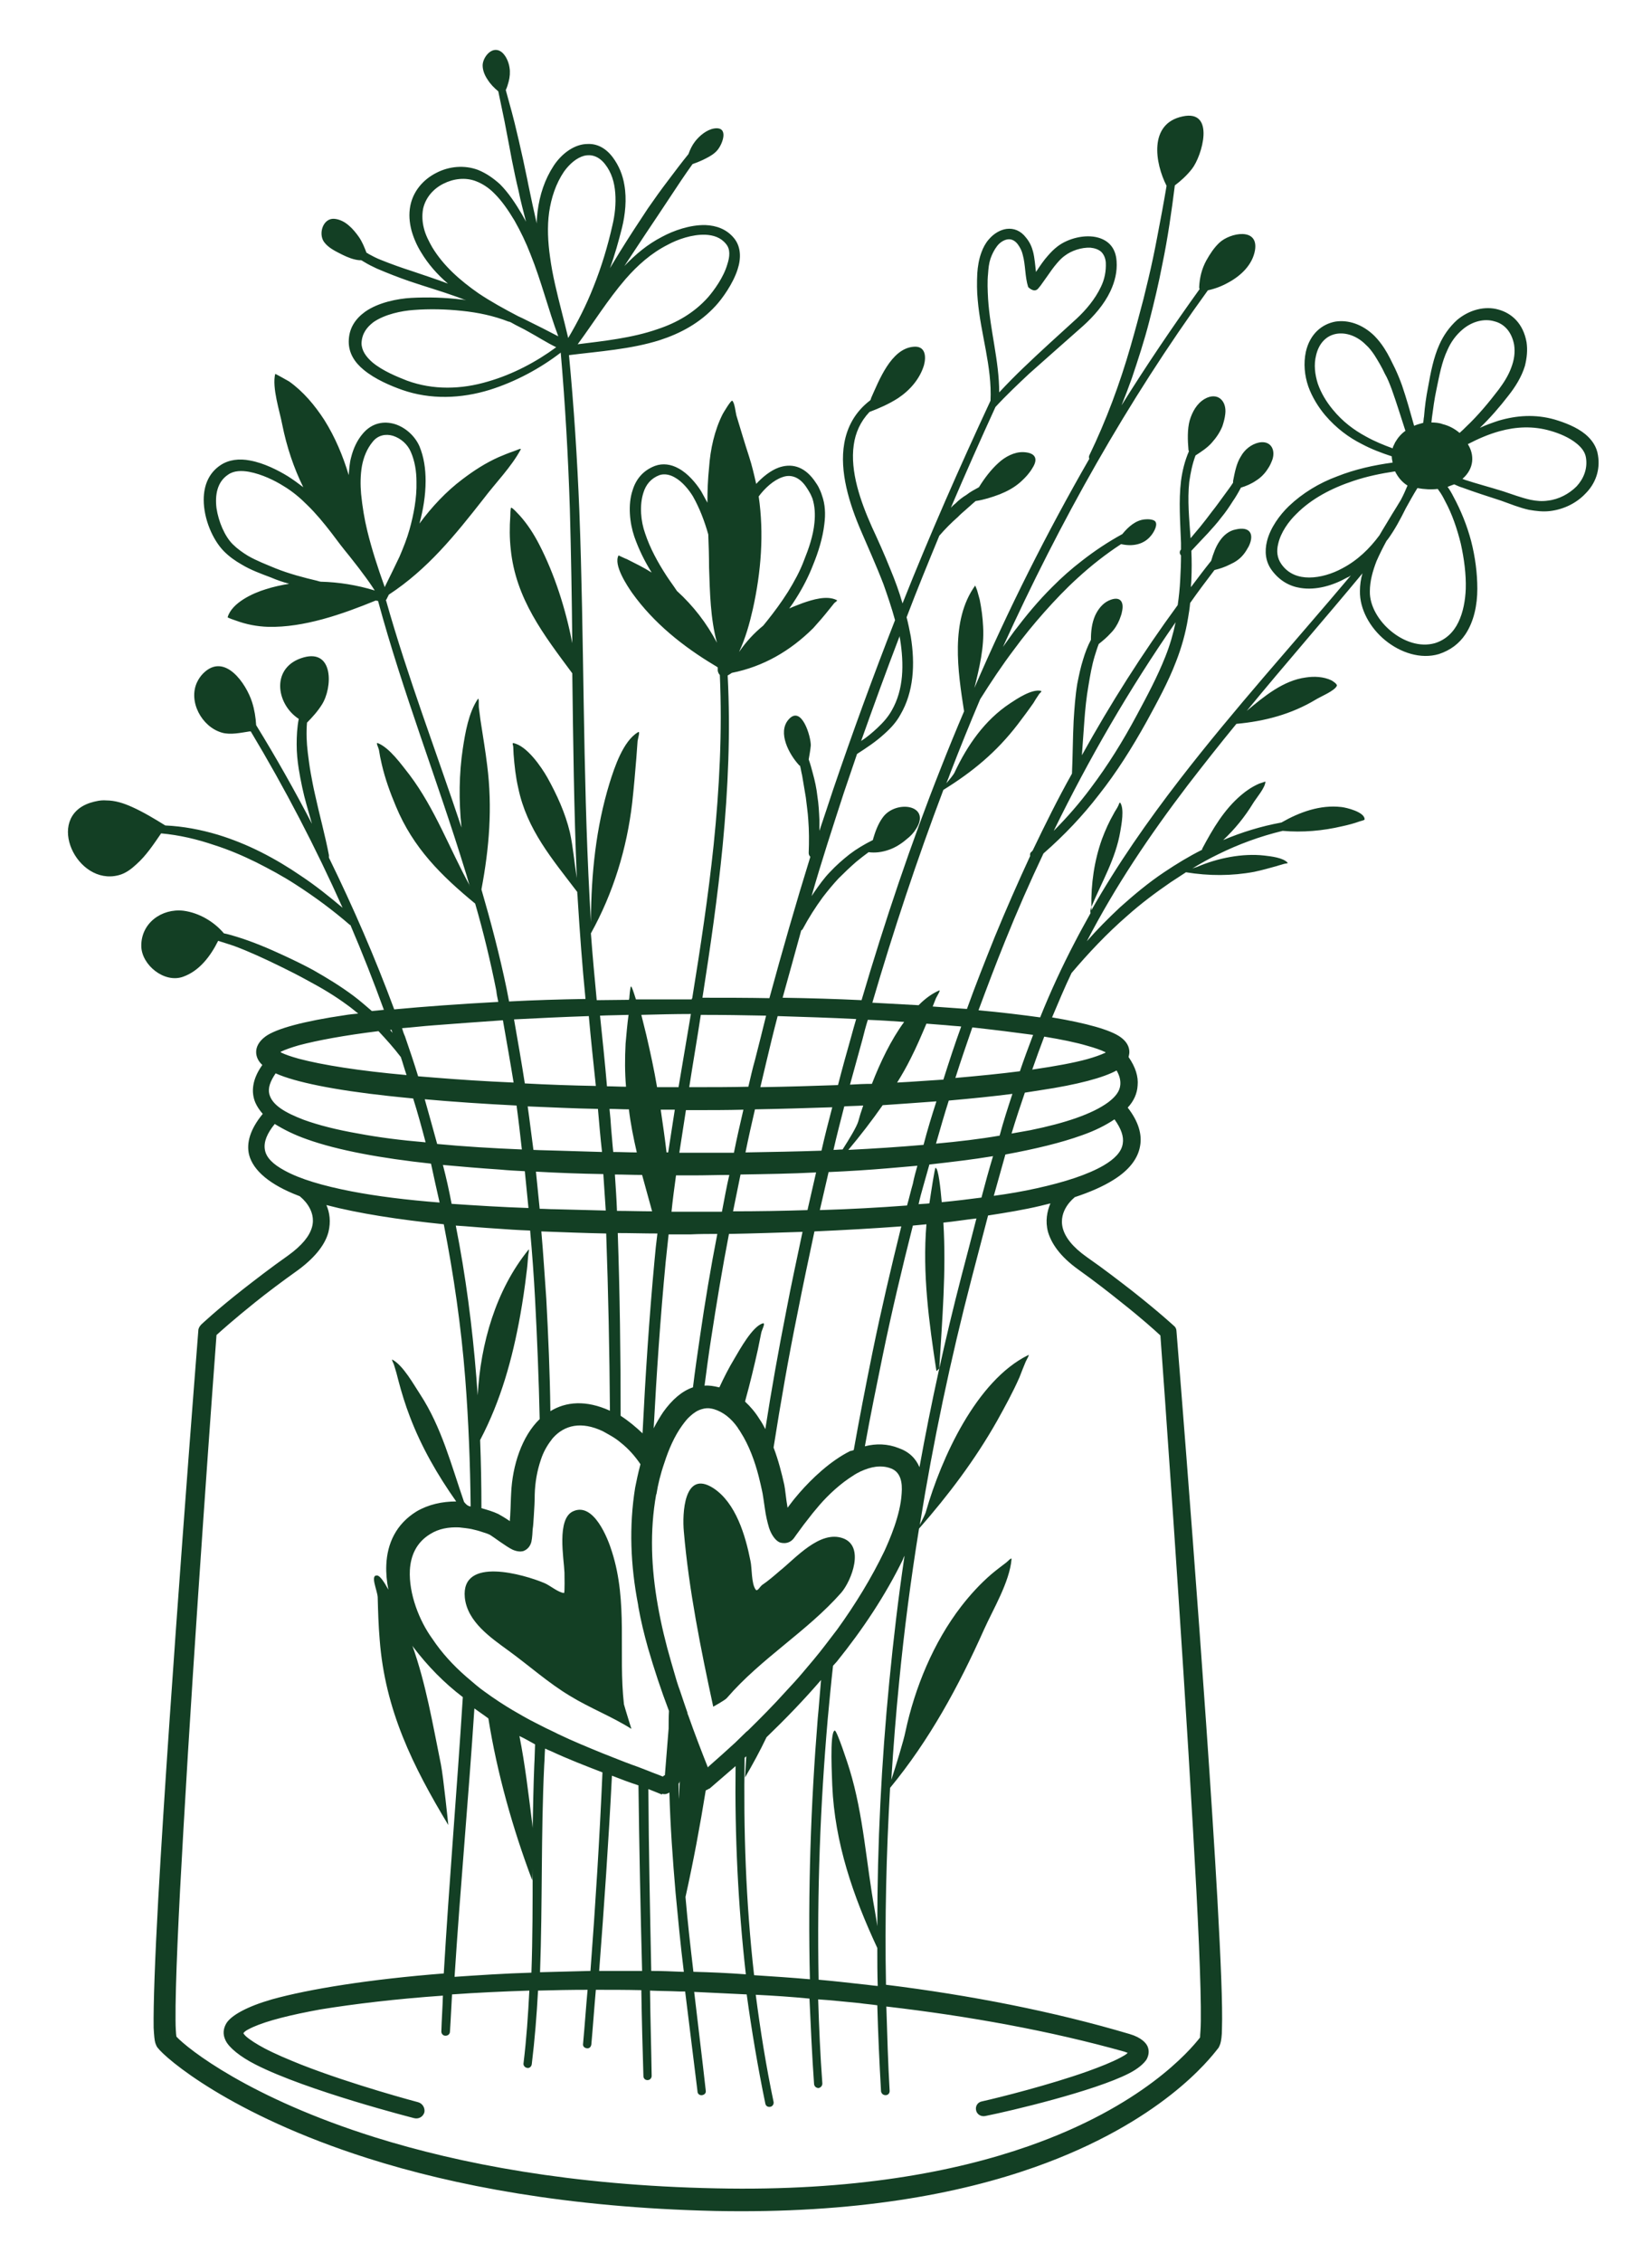 <svg width="19" height="26" viewBox="0 0 19 26" fill="none" xmlns="http://www.w3.org/2000/svg">
<path fill-rule="evenodd" clip-rule="evenodd" d="M12.552 10.425C12.547 10.161 12.585 9.892 12.675 9.642C12.713 9.541 12.756 9.445 12.809 9.353C12.823 9.324 12.842 9.3 12.856 9.272C12.866 9.257 12.875 9.214 12.885 9.228C12.932 9.3 12.899 9.473 12.885 9.555C12.832 9.872 12.671 10.137 12.552 10.425ZM12.552 10.425C12.552 10.439 12.552 10.454 12.552 10.463C12.851 9.935 13.198 9.44 13.569 8.959C14.192 8.152 14.881 7.393 15.537 6.614C15.523 6.624 15.508 6.634 15.494 6.638C15.332 6.73 15.137 6.787 14.957 6.758C14.833 6.739 14.719 6.677 14.629 6.557C14.553 6.456 14.543 6.336 14.572 6.22C14.61 6.066 14.719 5.918 14.824 5.817C14.981 5.668 15.171 5.552 15.38 5.475C15.584 5.394 15.803 5.346 16.017 5.317C16.012 5.293 16.007 5.269 16.007 5.245C15.888 5.206 15.774 5.163 15.665 5.105C15.513 5.029 15.37 4.923 15.242 4.774C15.161 4.678 15.09 4.562 15.047 4.442C15.004 4.317 14.99 4.178 15.019 4.043C15.066 3.837 15.204 3.726 15.356 3.697C15.504 3.673 15.67 3.726 15.808 3.861C15.85 3.904 15.888 3.952 15.922 4.005C15.969 4.077 16.007 4.159 16.045 4.236C16.074 4.298 16.102 4.365 16.126 4.433C16.178 4.586 16.221 4.74 16.264 4.894C16.297 4.88 16.331 4.87 16.369 4.86C16.373 4.836 16.373 4.812 16.378 4.788C16.387 4.673 16.402 4.562 16.425 4.447C16.454 4.284 16.487 4.111 16.554 3.962C16.601 3.856 16.668 3.76 16.758 3.678C16.901 3.558 17.081 3.515 17.233 3.558C17.39 3.601 17.519 3.721 17.557 3.933C17.571 4.024 17.561 4.116 17.538 4.207C17.5 4.332 17.428 4.447 17.348 4.548C17.248 4.678 17.139 4.803 17.02 4.918C17.091 4.884 17.162 4.86 17.233 4.836C17.443 4.774 17.657 4.759 17.88 4.822C17.994 4.856 18.132 4.908 18.232 4.99C18.308 5.053 18.365 5.134 18.379 5.235C18.407 5.408 18.346 5.562 18.236 5.672C18.132 5.783 17.985 5.855 17.828 5.874C17.747 5.884 17.666 5.874 17.585 5.86C17.476 5.836 17.371 5.793 17.262 5.754C17.115 5.706 16.963 5.658 16.82 5.605C16.787 5.596 16.758 5.581 16.725 5.567C16.701 5.576 16.673 5.586 16.649 5.596C16.673 5.629 16.696 5.668 16.715 5.706C16.801 5.865 16.872 6.038 16.92 6.22C16.967 6.403 16.991 6.59 16.991 6.768C16.991 6.951 16.953 7.143 16.853 7.292C16.782 7.398 16.682 7.474 16.549 7.518C16.34 7.58 16.107 7.503 15.931 7.359C15.755 7.215 15.636 6.999 15.641 6.792C15.641 6.725 15.651 6.653 15.67 6.59C15.232 7.119 14.776 7.638 14.339 8.171C14.539 8.003 14.762 7.82 15.019 7.787C15.114 7.772 15.223 7.777 15.313 7.82C15.323 7.825 15.385 7.864 15.375 7.883C15.351 7.941 15.185 8.008 15.133 8.041C14.852 8.21 14.543 8.291 14.22 8.32C14.03 8.551 13.845 8.786 13.659 9.027C13.227 9.594 12.828 10.185 12.5 10.819C12.618 10.684 12.747 10.555 12.88 10.43C13.041 10.286 13.208 10.146 13.388 10.026C13.531 9.93 13.674 9.843 13.826 9.767C13.826 9.762 13.826 9.762 13.826 9.757C13.949 9.526 14.078 9.305 14.277 9.137C14.339 9.084 14.405 9.041 14.482 9.007C14.486 9.007 14.553 8.983 14.553 8.983C14.558 9.046 14.444 9.18 14.415 9.228C14.315 9.392 14.201 9.531 14.068 9.656C14.282 9.565 14.505 9.497 14.738 9.454C14.947 9.334 15.185 9.248 15.427 9.276C15.48 9.281 15.703 9.334 15.694 9.421C15.694 9.425 15.646 9.44 15.641 9.44C15.575 9.464 15.503 9.483 15.437 9.497C15.213 9.55 14.981 9.57 14.752 9.55C14.491 9.613 14.244 9.704 14.011 9.819C13.911 9.867 13.807 9.925 13.712 9.983C13.735 9.973 13.759 9.968 13.769 9.964C14.002 9.863 14.291 9.805 14.543 9.834C14.619 9.843 14.757 9.858 14.809 9.916C14.819 9.925 14.781 9.925 14.767 9.93C14.738 9.94 14.714 9.944 14.686 9.954C14.6 9.978 14.515 10.002 14.425 10.021C14.168 10.069 13.902 10.069 13.64 10.026C13.579 10.065 13.521 10.103 13.464 10.141C13.289 10.261 13.122 10.386 12.965 10.526C12.732 10.728 12.519 10.954 12.324 11.184C12.243 11.352 12.172 11.525 12.1 11.694C12.5 11.761 12.771 11.838 12.885 11.919C12.961 11.972 12.989 12.035 12.989 12.092C12.989 12.112 12.984 12.131 12.98 12.15C13.06 12.265 13.094 12.376 13.084 12.477C13.079 12.568 13.041 12.655 12.97 12.731C13.094 12.89 13.136 13.039 13.113 13.169C13.089 13.318 12.984 13.452 12.804 13.563C12.69 13.635 12.538 13.702 12.362 13.76C12.362 13.76 12.357 13.76 12.357 13.765C12.357 13.765 12.167 13.909 12.224 14.12C12.252 14.221 12.333 14.332 12.504 14.452C12.704 14.591 12.87 14.721 13.013 14.831C13.331 15.081 13.502 15.24 13.502 15.24C13.521 15.254 13.531 15.278 13.531 15.302C13.531 15.302 13.868 19.449 14.002 21.837C14.04 22.52 14.063 23.063 14.054 23.318C14.054 23.404 14.044 23.462 14.035 23.491C14.025 23.519 14.016 23.539 14.006 23.548C13.916 23.663 13.355 24.394 11.905 24.908C11.036 25.216 9.838 25.446 8.222 25.413C6.53 25.374 5.213 25.12 4.229 24.807C2.642 24.303 1.901 23.654 1.815 23.539C1.805 23.529 1.796 23.51 1.786 23.481C1.777 23.452 1.772 23.395 1.767 23.308C1.763 23.049 1.782 22.51 1.82 21.828C1.953 19.445 2.281 15.293 2.281 15.293C2.281 15.269 2.295 15.245 2.314 15.225C2.314 15.225 2.485 15.062 2.804 14.812C2.946 14.702 3.113 14.572 3.312 14.432C3.478 14.312 3.559 14.207 3.588 14.106C3.645 13.904 3.459 13.76 3.459 13.76C3.455 13.755 3.45 13.755 3.45 13.75C3.445 13.75 3.44 13.745 3.436 13.745C3.108 13.62 2.913 13.457 2.865 13.274C2.832 13.14 2.875 12.981 3.022 12.803C2.984 12.76 2.956 12.717 2.937 12.674C2.884 12.549 2.903 12.4 3.017 12.241C2.965 12.193 2.946 12.14 2.946 12.092C2.946 12.035 2.975 11.972 3.051 11.915C3.174 11.823 3.498 11.737 3.963 11.669C4.016 11.66 4.068 11.655 4.12 11.65C4.077 11.617 4.039 11.583 3.997 11.554C3.854 11.448 3.702 11.357 3.54 11.271C3.436 11.213 3.331 11.16 3.222 11.107C3.046 11.021 2.87 10.939 2.69 10.872C2.632 10.853 2.571 10.833 2.509 10.814C2.423 10.987 2.295 11.16 2.105 11.227C1.891 11.304 1.63 11.093 1.625 10.877C1.62 10.612 1.858 10.439 2.11 10.468C2.29 10.492 2.461 10.593 2.575 10.728C2.623 10.737 2.67 10.752 2.718 10.766C2.908 10.824 3.089 10.901 3.274 10.987C3.388 11.04 3.497 11.093 3.602 11.15C3.764 11.242 3.921 11.338 4.068 11.448C4.139 11.501 4.21 11.564 4.277 11.621C4.325 11.617 4.367 11.612 4.415 11.607C4.296 11.28 4.168 10.954 4.03 10.632C4.03 10.632 4.03 10.632 4.025 10.632C3.83 10.463 3.616 10.305 3.398 10.165C3.25 10.069 3.098 9.988 2.946 9.911C2.789 9.834 2.633 9.767 2.466 9.714C2.267 9.646 2.062 9.598 1.853 9.579C1.767 9.704 1.682 9.834 1.568 9.935C1.511 9.988 1.444 10.04 1.363 10.06C0.883 10.185 0.513 9.401 1.036 9.228C1.097 9.209 1.159 9.195 1.221 9.2C1.325 9.2 1.425 9.233 1.52 9.276C1.649 9.334 1.777 9.411 1.901 9.488C2.105 9.497 2.309 9.536 2.504 9.594C2.675 9.646 2.842 9.714 3.003 9.795C3.165 9.877 3.317 9.968 3.464 10.069C3.631 10.18 3.787 10.305 3.94 10.434C3.631 9.743 3.279 9.065 2.884 8.407C2.88 8.407 2.87 8.407 2.87 8.407C2.775 8.421 2.651 8.45 2.552 8.421C2.319 8.354 2.162 8.061 2.267 7.84C2.286 7.801 2.309 7.768 2.338 7.739C2.585 7.494 2.832 7.859 2.899 8.07C2.927 8.157 2.941 8.248 2.946 8.335C3.174 8.705 3.388 9.084 3.588 9.469C3.569 9.397 3.545 9.324 3.526 9.252C3.488 9.118 3.459 8.979 3.436 8.839C3.421 8.743 3.412 8.652 3.412 8.556C3.412 8.46 3.417 8.359 3.436 8.263C3.17 8.09 3.113 7.662 3.493 7.556C3.84 7.46 3.825 7.907 3.702 8.099C3.654 8.176 3.593 8.243 3.531 8.306C3.521 8.421 3.526 8.536 3.54 8.652C3.55 8.729 3.559 8.806 3.574 8.887C3.588 8.964 3.602 9.041 3.621 9.123C3.673 9.363 3.74 9.603 3.783 9.829C3.783 9.839 3.783 9.848 3.783 9.858C4.063 10.43 4.315 11.011 4.534 11.602C4.885 11.569 5.289 11.54 5.731 11.516C5.722 11.473 5.712 11.429 5.708 11.386C5.641 11.05 5.56 10.713 5.465 10.386C5.075 10.065 4.752 9.747 4.553 9.267C4.486 9.108 4.429 8.95 4.391 8.786C4.377 8.729 4.367 8.676 4.358 8.618C4.353 8.594 4.32 8.532 4.344 8.541C4.481 8.594 4.619 8.791 4.71 8.906C5.004 9.296 5.171 9.757 5.403 10.18V10.185C5.384 10.127 5.37 10.069 5.351 10.012C5.033 8.974 4.633 7.96 4.348 6.907L4.32 6.903C3.935 7.061 3.493 7.215 3.084 7.205C2.956 7.201 2.832 7.177 2.713 7.133C2.709 7.133 2.618 7.1 2.618 7.095C2.666 6.927 2.913 6.816 3.056 6.773C3.146 6.744 3.236 6.725 3.326 6.71C3.255 6.691 3.184 6.667 3.117 6.638C3.003 6.595 2.884 6.552 2.78 6.489C2.704 6.446 2.637 6.398 2.575 6.336C2.447 6.206 2.343 5.966 2.343 5.745C2.343 5.581 2.4 5.437 2.537 5.346C2.632 5.283 2.751 5.269 2.875 5.293C3.037 5.322 3.203 5.408 3.312 5.475C3.374 5.514 3.431 5.557 3.488 5.6C3.379 5.379 3.298 5.139 3.246 4.88C3.217 4.726 3.127 4.457 3.165 4.298C3.165 4.293 3.317 4.38 3.326 4.385C3.488 4.5 3.621 4.659 3.73 4.827C3.854 5.024 3.944 5.24 4.011 5.461C4.016 5.394 4.02 5.322 4.039 5.254C4.063 5.158 4.106 5.062 4.172 4.985C4.277 4.86 4.415 4.836 4.543 4.875C4.662 4.913 4.771 5.009 4.824 5.129C4.876 5.254 4.895 5.389 4.895 5.528C4.895 5.696 4.866 5.865 4.824 6.018C4.966 5.826 5.133 5.648 5.318 5.509C5.451 5.408 5.584 5.322 5.736 5.254C5.793 5.23 5.85 5.206 5.907 5.187C5.936 5.178 6.002 5.144 5.988 5.168C5.879 5.37 5.698 5.552 5.56 5.735C5.232 6.153 4.919 6.542 4.472 6.835C4.462 6.855 4.453 6.874 4.443 6.893H4.439C4.439 6.893 4.439 6.893 4.439 6.898C4.69 7.787 5.018 8.642 5.308 9.512C5.275 9.204 5.28 8.887 5.323 8.604C5.351 8.421 5.389 8.195 5.494 8.037C5.513 8.008 5.503 8.104 5.508 8.138C5.517 8.195 5.522 8.258 5.532 8.315C5.556 8.474 5.584 8.637 5.603 8.796C5.665 9.281 5.627 9.747 5.537 10.223C5.646 10.598 5.746 10.977 5.826 11.362C5.836 11.41 5.845 11.458 5.855 11.511C6.135 11.496 6.43 11.487 6.734 11.482C6.696 11.098 6.668 10.713 6.644 10.329C6.644 10.305 6.639 10.276 6.639 10.252C6.354 9.877 6.059 9.536 5.96 9.055C5.931 8.93 5.917 8.801 5.907 8.671C5.907 8.642 5.903 8.613 5.903 8.584C5.903 8.57 5.888 8.541 5.903 8.541C6.059 8.57 6.226 8.815 6.297 8.94C6.406 9.137 6.501 9.344 6.554 9.565C6.592 9.738 6.606 9.92 6.634 10.093C6.601 9.305 6.592 8.522 6.582 7.739C6.254 7.297 5.931 6.883 5.874 6.312C5.86 6.187 5.86 6.057 5.869 5.932C5.869 5.927 5.869 5.841 5.879 5.836C5.893 5.831 5.969 5.918 5.979 5.927C6.069 6.028 6.14 6.139 6.202 6.259C6.378 6.6 6.506 6.999 6.582 7.393C6.577 6.879 6.568 6.364 6.554 5.85C6.535 5.254 6.501 4.654 6.449 4.053C6.211 4.236 5.926 4.389 5.632 4.481C5.304 4.582 4.952 4.596 4.624 4.481C4.5 4.437 4.315 4.361 4.182 4.25C4.077 4.164 4.011 4.058 4.011 3.928C4.011 3.774 4.087 3.664 4.201 3.582C4.353 3.476 4.572 3.433 4.729 3.424C4.919 3.414 5.114 3.419 5.308 3.443C5.327 3.443 5.346 3.448 5.361 3.452C5.327 3.438 5.294 3.428 5.261 3.414C5.075 3.347 4.89 3.294 4.705 3.231C4.581 3.188 4.458 3.14 4.334 3.087C4.282 3.063 4.234 3.039 4.187 3.01C4.177 3.006 4.168 2.996 4.153 2.991C4.144 2.991 4.139 2.991 4.134 2.991C4.068 2.986 3.997 2.957 3.94 2.929C3.864 2.89 3.778 2.852 3.726 2.78C3.659 2.684 3.716 2.506 3.844 2.515C3.968 2.525 4.063 2.631 4.13 2.727C4.168 2.784 4.191 2.842 4.215 2.905C4.225 2.909 4.234 2.914 4.239 2.919C4.282 2.943 4.329 2.967 4.377 2.986C4.496 3.034 4.619 3.078 4.738 3.116C4.876 3.164 5.014 3.207 5.152 3.26C5.028 3.154 4.923 3.034 4.843 2.9C4.795 2.823 4.757 2.736 4.733 2.65C4.709 2.559 4.7 2.462 4.719 2.366C4.752 2.198 4.866 2.064 5.018 1.987C5.166 1.91 5.342 1.895 5.498 1.953C5.594 1.992 5.674 2.049 5.75 2.117C5.85 2.217 5.931 2.342 6.002 2.462C6.017 2.491 6.036 2.52 6.05 2.549C6.021 2.434 5.988 2.314 5.964 2.193C5.936 2.078 5.912 1.963 5.888 1.843C5.879 1.795 5.869 1.742 5.86 1.694C5.841 1.593 5.822 1.492 5.803 1.396C5.779 1.28 5.755 1.165 5.731 1.05C5.684 1.011 5.641 0.968 5.608 0.915C5.575 0.867 5.551 0.809 5.551 0.752C5.551 0.665 5.646 0.536 5.746 0.584C5.812 0.617 5.85 0.709 5.86 0.776C5.869 0.829 5.864 0.886 5.85 0.939C5.841 0.973 5.831 1.006 5.817 1.035C5.864 1.204 5.912 1.376 5.95 1.545C5.974 1.641 5.993 1.737 6.017 1.838C6.036 1.934 6.059 2.03 6.078 2.131C6.107 2.275 6.14 2.424 6.173 2.568C6.173 2.52 6.178 2.477 6.183 2.429C6.207 2.241 6.264 2.064 6.368 1.905C6.463 1.761 6.611 1.655 6.758 1.655C6.858 1.65 6.962 1.694 7.048 1.809C7.119 1.905 7.162 2.011 7.181 2.126C7.21 2.29 7.191 2.467 7.153 2.621C7.115 2.77 7.072 2.929 7.015 3.082C7.053 3.02 7.091 2.957 7.129 2.895C7.233 2.727 7.343 2.559 7.452 2.395C7.528 2.285 7.604 2.179 7.685 2.073C7.761 1.972 7.837 1.871 7.918 1.771C7.937 1.718 7.96 1.67 7.994 1.626C8.046 1.559 8.127 1.492 8.212 1.477C8.388 1.449 8.312 1.655 8.25 1.727C8.217 1.766 8.17 1.795 8.122 1.819C8.07 1.847 8.018 1.867 7.965 1.886C7.875 2.011 7.789 2.141 7.704 2.27C7.614 2.405 7.523 2.544 7.428 2.684C7.347 2.808 7.262 2.933 7.181 3.058C7.309 2.924 7.447 2.808 7.614 2.722C7.747 2.65 7.937 2.583 8.113 2.587C8.241 2.592 8.36 2.635 8.445 2.741C8.521 2.837 8.526 2.967 8.483 3.097C8.431 3.26 8.307 3.433 8.231 3.515C8.051 3.712 7.827 3.832 7.59 3.909C7.257 4.015 6.886 4.039 6.544 4.082C6.601 4.678 6.639 5.274 6.663 5.869C6.72 7.359 6.701 8.844 6.782 10.343C6.787 10.43 6.791 10.516 6.796 10.598C6.796 10.588 6.796 10.584 6.796 10.574C6.801 10.04 6.853 9.517 7.01 9.003C7.067 8.82 7.167 8.517 7.338 8.416C7.366 8.397 7.338 8.484 7.333 8.517C7.328 8.58 7.324 8.642 7.319 8.709C7.305 8.882 7.29 9.055 7.271 9.228C7.21 9.752 7.053 10.266 6.796 10.728C6.815 10.987 6.839 11.242 6.863 11.496C6.986 11.496 7.11 11.492 7.233 11.492L7.238 11.473C7.238 11.463 7.248 11.343 7.257 11.338C7.267 11.338 7.286 11.4 7.314 11.487C7.523 11.487 7.737 11.487 7.956 11.487V11.477H7.961C8.056 10.891 8.146 10.3 8.208 9.709C8.274 9.065 8.308 8.411 8.279 7.758C8.269 7.748 8.26 7.734 8.255 7.71C8.255 7.7 8.255 7.686 8.255 7.671C8.241 7.662 8.227 7.652 8.217 7.647C7.856 7.431 7.519 7.162 7.271 6.816C7.214 6.734 7.053 6.494 7.114 6.384C7.114 6.384 7.205 6.427 7.21 6.427C7.305 6.475 7.404 6.523 7.495 6.581C7.414 6.451 7.347 6.316 7.295 6.167C7.243 6.014 7.219 5.802 7.276 5.634C7.314 5.509 7.395 5.408 7.533 5.355C7.623 5.322 7.718 5.336 7.804 5.384C7.913 5.442 8.008 5.557 8.065 5.648C8.089 5.692 8.113 5.735 8.136 5.778C8.136 5.644 8.141 5.509 8.155 5.375C8.17 5.163 8.217 4.947 8.312 4.759C8.317 4.75 8.407 4.596 8.422 4.606C8.45 4.63 8.46 4.74 8.469 4.774C8.517 4.932 8.564 5.091 8.616 5.25C8.65 5.355 8.673 5.456 8.697 5.562C8.773 5.48 8.864 5.408 8.954 5.375C9.092 5.326 9.239 5.35 9.363 5.519C9.382 5.548 9.401 5.572 9.415 5.6C9.429 5.629 9.443 5.658 9.453 5.692C9.491 5.797 9.496 5.908 9.481 6.023C9.462 6.187 9.41 6.35 9.353 6.489C9.301 6.624 9.234 6.754 9.158 6.874C9.135 6.912 9.106 6.955 9.077 6.994C9.13 6.97 9.182 6.951 9.234 6.931C9.344 6.893 9.51 6.84 9.624 6.898C9.638 6.903 9.605 6.922 9.596 6.931C9.577 6.955 9.553 6.984 9.534 7.008C9.477 7.08 9.415 7.152 9.353 7.22C9.087 7.484 8.778 7.662 8.417 7.734C8.403 7.744 8.388 7.753 8.379 7.758C8.379 7.758 8.374 7.763 8.369 7.763C8.403 8.416 8.374 9.065 8.312 9.714C8.255 10.3 8.17 10.886 8.079 11.468C8.341 11.468 8.597 11.468 8.849 11.473C8.997 10.93 9.153 10.386 9.32 9.848C9.31 9.839 9.301 9.824 9.301 9.805C9.306 9.675 9.306 9.546 9.296 9.421C9.291 9.334 9.277 9.252 9.268 9.166C9.253 9.079 9.239 8.998 9.225 8.911C9.215 8.873 9.211 8.834 9.201 8.801C9.192 8.796 9.187 8.796 9.187 8.791C9.077 8.671 8.94 8.421 9.068 8.272C9.22 8.094 9.329 8.474 9.325 8.57C9.32 8.623 9.31 8.676 9.301 8.729C9.32 8.781 9.334 8.834 9.348 8.887C9.372 8.974 9.391 9.06 9.401 9.152C9.415 9.238 9.42 9.329 9.424 9.421C9.424 9.464 9.424 9.507 9.424 9.55C9.477 9.392 9.529 9.238 9.581 9.079C9.805 8.421 10.042 7.772 10.294 7.128C10.256 6.989 10.209 6.85 10.161 6.715C10.076 6.494 9.98 6.283 9.904 6.105C9.767 5.788 9.653 5.418 9.71 5.096C9.743 4.908 9.833 4.735 10.009 4.601C10.014 4.591 10.018 4.586 10.018 4.577C10.109 4.375 10.247 4.01 10.503 3.986C10.641 3.971 10.655 4.091 10.627 4.197C10.579 4.356 10.465 4.486 10.328 4.577C10.223 4.644 10.114 4.692 10 4.735C9.895 4.846 9.838 4.976 9.819 5.115C9.776 5.418 9.895 5.759 10.028 6.057C10.095 6.201 10.171 6.369 10.242 6.547C10.294 6.672 10.342 6.802 10.38 6.936C10.693 6.148 11.036 5.37 11.392 4.606C11.411 4.212 11.278 3.837 11.245 3.448C11.235 3.347 11.235 3.246 11.24 3.14C11.245 3.063 11.259 2.977 11.288 2.9C11.307 2.847 11.335 2.794 11.373 2.751C11.43 2.684 11.506 2.64 11.578 2.631C11.658 2.621 11.739 2.65 11.801 2.732C11.844 2.784 11.867 2.837 11.882 2.895C11.901 2.972 11.905 3.049 11.915 3.126L11.925 3.111C11.963 3.054 12.005 2.991 12.053 2.938C12.086 2.9 12.119 2.866 12.162 2.833C12.281 2.741 12.48 2.688 12.633 2.732C12.747 2.765 12.832 2.847 12.842 3.001C12.851 3.121 12.823 3.236 12.771 3.347C12.699 3.5 12.58 3.635 12.457 3.746C12.252 3.928 12.043 4.111 11.839 4.293C11.706 4.418 11.573 4.543 11.449 4.678C11.273 5.062 11.102 5.447 10.936 5.836C10.95 5.821 10.969 5.802 10.988 5.788C11.026 5.749 11.069 5.716 11.117 5.687C11.159 5.653 11.207 5.629 11.259 5.6C11.321 5.499 11.397 5.399 11.482 5.322C11.559 5.25 11.668 5.192 11.772 5.197C11.886 5.202 11.944 5.254 11.886 5.36C11.872 5.384 11.858 5.408 11.839 5.432C11.81 5.471 11.772 5.509 11.734 5.543C11.663 5.605 11.582 5.648 11.497 5.682C11.406 5.716 11.316 5.745 11.221 5.759C11.197 5.778 11.178 5.797 11.155 5.817C11.14 5.831 11.126 5.841 11.112 5.855C11.078 5.884 11.045 5.913 11.017 5.942C10.941 6.009 10.869 6.081 10.803 6.158C10.674 6.47 10.546 6.782 10.427 7.095C10.446 7.167 10.461 7.244 10.475 7.316C10.527 7.638 10.508 7.955 10.356 8.214C10.309 8.301 10.242 8.373 10.166 8.44C10.071 8.527 9.961 8.599 9.857 8.666C9.805 8.815 9.757 8.964 9.705 9.113C9.577 9.507 9.448 9.901 9.334 10.3C9.344 10.286 9.353 10.271 9.363 10.257C9.42 10.175 9.477 10.093 9.548 10.021C9.615 9.949 9.691 9.882 9.771 9.819C9.852 9.757 9.942 9.704 10.038 9.656C10.042 9.651 10.042 9.646 10.042 9.642C10.066 9.56 10.099 9.469 10.152 9.397C10.299 9.19 10.713 9.248 10.537 9.526C10.508 9.574 10.47 9.613 10.427 9.646C10.366 9.699 10.29 9.747 10.213 9.771C10.142 9.795 10.066 9.805 9.99 9.795C9.943 9.829 9.895 9.867 9.847 9.906C9.776 9.968 9.71 10.031 9.643 10.098C9.581 10.165 9.52 10.238 9.462 10.314C9.377 10.43 9.301 10.55 9.234 10.675C9.23 10.684 9.225 10.689 9.215 10.694C9.144 10.954 9.073 11.208 9.001 11.468C9.315 11.473 9.619 11.482 9.909 11.496C10.175 10.593 10.475 9.699 10.822 8.825C10.907 8.608 10.998 8.387 11.088 8.176C11.017 7.72 10.926 7.133 11.216 6.73C11.216 6.73 11.24 6.787 11.24 6.792C11.25 6.826 11.259 6.859 11.268 6.893C11.288 6.994 11.302 7.095 11.307 7.201C11.321 7.441 11.264 7.676 11.207 7.907C11.597 7.004 12.039 6.124 12.528 5.274C12.523 5.259 12.523 5.245 12.528 5.235C12.723 4.832 12.88 4.409 13.003 3.981C13.056 3.798 13.103 3.621 13.151 3.438C13.17 3.361 13.189 3.279 13.208 3.203C13.246 3.044 13.279 2.885 13.308 2.732C13.346 2.535 13.384 2.333 13.417 2.136C13.284 1.876 13.208 1.42 13.602 1.338C13.982 1.256 13.826 1.795 13.707 1.944C13.65 2.016 13.583 2.078 13.512 2.131C13.474 2.434 13.431 2.736 13.369 3.034C13.327 3.255 13.274 3.476 13.217 3.697C13.16 3.919 13.089 4.135 13.018 4.346C12.98 4.452 12.942 4.553 12.899 4.659C13.184 4.202 13.483 3.76 13.797 3.323C13.792 3.313 13.792 3.303 13.792 3.299C13.797 3.193 13.821 3.092 13.873 2.996C13.916 2.919 13.963 2.847 14.025 2.789C14.149 2.674 14.477 2.611 14.434 2.876C14.405 3.044 14.272 3.169 14.13 3.246C14.054 3.289 13.978 3.318 13.892 3.337C12.965 4.615 12.191 5.994 11.535 7.436C11.578 7.378 11.62 7.316 11.663 7.258C11.801 7.076 11.944 6.903 12.105 6.744C12.21 6.638 12.324 6.537 12.443 6.446C12.59 6.331 12.742 6.23 12.908 6.139C12.975 6.057 13.06 5.98 13.165 5.97C13.198 5.966 13.279 5.966 13.293 6.004C13.312 6.047 13.265 6.124 13.241 6.153C13.155 6.264 13.018 6.283 12.894 6.254C12.718 6.369 12.552 6.499 12.395 6.643C12.257 6.768 12.134 6.898 12.01 7.037C11.886 7.177 11.772 7.316 11.663 7.465C11.525 7.647 11.397 7.84 11.273 8.037C11.155 8.315 11.04 8.599 10.931 8.882C10.917 8.921 10.903 8.959 10.884 9.003C10.926 8.954 10.969 8.902 10.979 8.878C11.126 8.565 11.326 8.277 11.616 8.085C11.696 8.032 11.867 7.917 11.972 7.941C11.991 7.945 11.953 7.969 11.944 7.989C11.925 8.017 11.905 8.046 11.886 8.08C11.829 8.162 11.768 8.243 11.706 8.325C11.459 8.647 11.183 8.873 10.85 9.079C10.546 9.882 10.275 10.699 10.033 11.525C10.218 11.535 10.394 11.544 10.565 11.554C10.636 11.482 10.713 11.424 10.798 11.386C10.826 11.372 10.779 11.444 10.765 11.473C10.751 11.506 10.741 11.535 10.727 11.569C10.864 11.578 10.998 11.588 11.121 11.597C11.221 11.319 11.33 11.045 11.44 10.771C11.568 10.459 11.706 10.146 11.848 9.839C11.844 9.819 11.848 9.8 11.863 9.791C11.867 9.786 11.872 9.781 11.877 9.776C12.02 9.478 12.167 9.18 12.329 8.892C12.338 8.69 12.338 8.488 12.348 8.287C12.357 8.142 12.367 7.998 12.39 7.859C12.409 7.763 12.428 7.671 12.457 7.58C12.48 7.503 12.509 7.426 12.547 7.354C12.547 7.258 12.557 7.162 12.595 7.076C12.628 7.004 12.68 6.936 12.752 6.903C12.88 6.845 12.932 6.912 12.904 7.032C12.899 7.066 12.884 7.095 12.875 7.124C12.851 7.181 12.818 7.234 12.775 7.277C12.732 7.325 12.685 7.364 12.637 7.402C12.618 7.45 12.604 7.498 12.59 7.542C12.557 7.652 12.538 7.763 12.519 7.878C12.495 8.013 12.481 8.152 12.471 8.291C12.461 8.421 12.452 8.551 12.443 8.681C12.771 8.09 13.136 7.513 13.545 6.955C13.559 6.859 13.569 6.763 13.574 6.662C13.579 6.571 13.583 6.475 13.583 6.384C13.564 6.364 13.564 6.336 13.583 6.316C13.583 6.292 13.583 6.263 13.583 6.239C13.574 5.999 13.555 5.759 13.583 5.528C13.598 5.413 13.626 5.298 13.674 5.187C13.674 5.182 13.669 5.178 13.669 5.173C13.659 5.062 13.655 4.932 13.683 4.832C13.712 4.735 13.764 4.639 13.854 4.586C14.002 4.5 14.111 4.606 14.092 4.759C14.087 4.807 14.073 4.856 14.059 4.899C14.03 4.971 13.987 5.033 13.935 5.091C13.883 5.149 13.816 5.192 13.75 5.235C13.712 5.336 13.693 5.437 13.678 5.538C13.655 5.749 13.678 5.97 13.693 6.187C13.731 6.143 13.764 6.1 13.802 6.057C13.849 5.999 13.897 5.937 13.94 5.879C13.987 5.821 14.03 5.759 14.073 5.701C14.111 5.648 14.149 5.6 14.182 5.548C14.182 5.538 14.182 5.533 14.182 5.528C14.201 5.432 14.22 5.326 14.272 5.245C14.315 5.168 14.391 5.105 14.482 5.086C14.615 5.062 14.672 5.168 14.634 5.283C14.619 5.322 14.605 5.355 14.581 5.389C14.548 5.442 14.501 5.49 14.448 5.523C14.391 5.562 14.334 5.586 14.272 5.605C14.244 5.658 14.211 5.716 14.177 5.764C14.135 5.831 14.092 5.893 14.044 5.951C13.997 6.014 13.944 6.071 13.892 6.129C13.83 6.196 13.764 6.263 13.702 6.331C13.707 6.441 13.707 6.552 13.702 6.662C13.702 6.691 13.697 6.72 13.697 6.749C13.773 6.648 13.849 6.547 13.93 6.446C13.954 6.364 13.982 6.283 14.03 6.215C14.073 6.153 14.135 6.1 14.211 6.086C14.377 6.047 14.429 6.139 14.363 6.278C14.344 6.312 14.325 6.345 14.301 6.374C14.258 6.427 14.206 6.461 14.144 6.489C14.087 6.518 14.03 6.537 13.968 6.552C13.873 6.677 13.778 6.802 13.688 6.931C13.683 6.989 13.674 7.047 13.664 7.104C13.636 7.277 13.588 7.446 13.526 7.604C13.436 7.84 13.312 8.065 13.189 8.291C13.018 8.599 12.842 8.878 12.637 9.137C12.452 9.377 12.243 9.598 12.001 9.81C11.844 10.141 11.696 10.478 11.559 10.819C11.454 11.078 11.354 11.343 11.254 11.612C11.516 11.636 11.753 11.665 11.963 11.694C12.081 11.4 12.214 11.112 12.362 10.829C12.419 10.718 12.481 10.607 12.542 10.497C12.542 10.483 12.538 10.468 12.542 10.459C12.547 10.439 12.547 10.434 12.552 10.425ZM6.535 3.885C6.644 3.702 6.744 3.505 6.825 3.299C6.92 3.063 6.991 2.823 7.043 2.592C7.072 2.472 7.086 2.342 7.076 2.217C7.067 2.097 7.034 1.982 6.958 1.886C6.886 1.795 6.801 1.771 6.72 1.79C6.63 1.814 6.549 1.886 6.487 1.972C6.392 2.112 6.34 2.275 6.316 2.438C6.292 2.607 6.302 2.784 6.326 2.953C6.34 3.058 6.359 3.159 6.383 3.265C6.43 3.476 6.487 3.678 6.535 3.885ZM11.055 11.799C11.021 11.794 10.983 11.794 10.95 11.79C10.855 11.78 10.755 11.775 10.655 11.766C10.598 11.9 10.541 12.035 10.475 12.164C10.427 12.261 10.375 12.352 10.318 12.443C10.503 12.434 10.679 12.419 10.85 12.409C10.917 12.198 10.983 11.996 11.055 11.799ZM9.572 12.727C9.287 12.736 8.987 12.746 8.683 12.751C8.645 12.914 8.607 13.082 8.574 13.246C8.868 13.241 9.158 13.236 9.448 13.226C9.486 13.058 9.529 12.89 9.572 12.727ZM11.882 11.895C11.677 11.867 11.444 11.838 11.183 11.809C11.117 12.001 11.05 12.193 10.988 12.39C11.259 12.366 11.506 12.342 11.73 12.313C11.777 12.174 11.829 12.035 11.882 11.895ZM16.82 5.504C16.829 5.509 16.839 5.509 16.844 5.514C16.991 5.562 17.138 5.6 17.291 5.648C17.395 5.682 17.495 5.721 17.604 5.745C17.671 5.759 17.737 5.764 17.804 5.754C17.927 5.74 18.046 5.677 18.132 5.591C18.213 5.504 18.26 5.389 18.241 5.264C18.232 5.197 18.189 5.144 18.137 5.101C18.051 5.029 17.932 4.98 17.832 4.952C17.633 4.894 17.438 4.904 17.248 4.956C17.124 4.99 17.001 5.043 16.882 5.105C16.958 5.226 16.958 5.384 16.82 5.504ZM4.424 6.749C4.481 6.634 4.538 6.518 4.595 6.398C4.638 6.297 4.681 6.191 4.71 6.086C4.757 5.918 4.795 5.725 4.79 5.538C4.79 5.418 4.771 5.298 4.724 5.192C4.686 5.105 4.61 5.038 4.519 5.009C4.439 4.985 4.348 5 4.287 5.077C4.22 5.158 4.182 5.254 4.163 5.355C4.144 5.461 4.144 5.576 4.153 5.677C4.168 5.826 4.191 5.966 4.225 6.105C4.277 6.316 4.344 6.523 4.42 6.734L4.424 6.749ZM6.644 3.957C6.948 3.919 7.271 3.885 7.561 3.784C7.78 3.712 7.984 3.597 8.146 3.414C8.212 3.337 8.322 3.188 8.365 3.039C8.393 2.953 8.403 2.866 8.35 2.804C8.288 2.727 8.203 2.703 8.113 2.698C7.96 2.693 7.794 2.751 7.68 2.813C7.49 2.909 7.333 3.049 7.195 3.207C6.991 3.443 6.825 3.712 6.644 3.957ZM10.347 7.311C10.194 7.71 10.047 8.114 9.904 8.517C9.971 8.474 10.033 8.421 10.09 8.368C10.156 8.306 10.213 8.243 10.256 8.166C10.394 7.926 10.399 7.638 10.351 7.34C10.347 7.33 10.347 7.321 10.347 7.311ZM8.811 11.674C8.569 11.669 8.317 11.665 8.06 11.665C8.018 11.943 7.97 12.217 7.927 12.496C7.942 12.496 7.956 12.496 7.965 12.496C8.184 12.496 8.398 12.496 8.607 12.491C8.631 12.39 8.654 12.285 8.683 12.184C8.726 12.015 8.769 11.847 8.811 11.674ZM5.413 17.316C5.408 16.826 5.389 16.335 5.351 15.845C5.304 15.245 5.218 14.654 5.104 14.072C4.586 14.019 4.12 13.947 3.754 13.851C3.792 13.938 3.806 14.043 3.778 14.159C3.745 14.288 3.645 14.437 3.431 14.596C3.236 14.735 3.07 14.86 2.932 14.971C2.699 15.158 2.547 15.293 2.49 15.345C2.461 15.725 2.238 18.767 2.11 21.021C2.053 21.996 2.015 22.827 2.019 23.221C2.019 23.298 2.024 23.38 2.029 23.409C2.157 23.548 2.87 24.115 4.315 24.567C5.285 24.87 6.577 25.12 8.236 25.153C9.809 25.187 10.979 24.966 11.829 24.668C13.136 24.211 13.683 23.572 13.802 23.419C13.802 23.39 13.811 23.313 13.811 23.231C13.816 22.837 13.778 22.011 13.721 21.03C13.593 18.772 13.374 15.725 13.346 15.35C13.289 15.297 13.136 15.158 12.899 14.971C12.761 14.86 12.595 14.73 12.4 14.591C12.186 14.437 12.091 14.288 12.053 14.159C12.02 14.034 12.043 13.923 12.081 13.832C12.043 13.841 12.005 13.851 11.963 13.861C11.782 13.904 11.578 13.938 11.364 13.971C11.302 14.207 11.24 14.447 11.178 14.682C10.931 15.629 10.732 16.576 10.579 17.527C10.608 17.47 10.646 17.397 10.651 17.369C10.827 16.758 11.23 15.869 11.825 15.576C11.848 15.562 11.806 15.629 11.796 15.653C11.772 15.711 11.749 15.768 11.725 15.831C11.649 16.004 11.559 16.167 11.468 16.331C11.216 16.777 10.907 17.186 10.57 17.57C10.475 18.157 10.399 18.738 10.342 19.324C10.304 19.704 10.275 20.079 10.251 20.458C10.308 20.285 10.394 20.002 10.413 19.906C10.522 19.396 10.736 18.878 11.055 18.464C11.159 18.33 11.273 18.205 11.402 18.094C11.459 18.046 11.516 18.003 11.573 17.96C11.592 17.945 11.634 17.897 11.634 17.921C11.611 18.186 11.421 18.498 11.316 18.733C11.026 19.382 10.689 20.002 10.237 20.55C10.194 21.299 10.175 22.054 10.19 22.813C11.159 22.933 12.119 23.12 12.994 23.38C13.127 23.419 13.189 23.486 13.203 23.534C13.217 23.577 13.213 23.62 13.189 23.668C13.16 23.716 13.089 23.779 12.984 23.832C12.59 24.034 11.625 24.264 11.33 24.322C11.283 24.331 11.235 24.303 11.226 24.255C11.216 24.207 11.245 24.163 11.292 24.154C11.506 24.106 12.076 23.962 12.509 23.808C12.656 23.755 12.79 23.702 12.889 23.649C12.923 23.63 12.951 23.616 12.97 23.596C12.956 23.591 12.946 23.587 12.932 23.582C12.076 23.342 11.14 23.173 10.194 23.063C10.204 23.385 10.213 23.712 10.232 24.034C10.232 24.062 10.213 24.082 10.185 24.082C10.156 24.082 10.137 24.062 10.133 24.038C10.114 23.707 10.099 23.38 10.09 23.049C10.023 23.039 9.952 23.034 9.885 23.024C9.729 23.01 9.572 22.991 9.41 22.981C9.42 23.303 9.434 23.625 9.458 23.947C9.458 23.976 9.439 23.995 9.415 24C9.386 24 9.367 23.981 9.363 23.957C9.339 23.625 9.325 23.298 9.31 22.972C9.106 22.952 8.897 22.938 8.692 22.928C8.745 23.337 8.811 23.75 8.897 24.159C8.902 24.183 8.887 24.211 8.859 24.216C8.83 24.221 8.807 24.206 8.802 24.178C8.716 23.76 8.645 23.342 8.588 22.924C8.384 22.914 8.184 22.904 7.984 22.895C8.027 23.27 8.075 23.649 8.117 24.029C8.122 24.058 8.103 24.077 8.075 24.082C8.046 24.086 8.022 24.067 8.022 24.038C7.975 23.654 7.927 23.274 7.88 22.89C7.856 22.89 7.837 22.89 7.813 22.89C7.699 22.885 7.585 22.885 7.476 22.88C7.48 23.207 7.49 23.534 7.495 23.861C7.495 23.885 7.476 23.909 7.447 23.909C7.419 23.909 7.4 23.889 7.4 23.861C7.39 23.534 7.381 23.207 7.376 22.875C7.2 22.871 7.024 22.871 6.853 22.871C6.834 23.082 6.82 23.289 6.801 23.5C6.796 23.529 6.777 23.548 6.748 23.543C6.72 23.539 6.701 23.519 6.706 23.491C6.725 23.284 6.739 23.077 6.758 22.871C6.563 22.871 6.373 22.875 6.188 22.88C6.173 23.164 6.15 23.447 6.116 23.726C6.112 23.755 6.088 23.774 6.064 23.769C6.036 23.765 6.017 23.74 6.021 23.716C6.055 23.438 6.074 23.159 6.088 22.88C5.779 22.89 5.48 22.904 5.199 22.924C5.19 23.068 5.185 23.207 5.175 23.351C5.175 23.38 5.152 23.399 5.123 23.399C5.095 23.399 5.076 23.375 5.076 23.351C5.08 23.212 5.09 23.073 5.094 22.938C4.548 22.976 4.073 23.034 3.688 23.096C3.341 23.159 3.075 23.226 2.913 23.298C2.861 23.322 2.818 23.342 2.799 23.37C2.804 23.38 2.818 23.395 2.827 23.404C2.875 23.447 2.951 23.495 3.041 23.543C3.16 23.606 3.307 23.668 3.464 23.731C4.063 23.966 4.809 24.163 4.809 24.163C4.862 24.178 4.89 24.231 4.881 24.279C4.866 24.331 4.814 24.36 4.762 24.346C4.762 24.346 3.536 24.034 2.941 23.731C2.761 23.64 2.632 23.534 2.594 23.452C2.561 23.385 2.566 23.318 2.604 23.255C2.661 23.164 2.842 23.063 3.127 22.981C3.559 22.861 4.253 22.75 5.104 22.683C5.166 21.626 5.256 20.569 5.323 19.507C5.109 19.344 4.919 19.151 4.752 18.93C4.748 18.925 4.748 18.921 4.743 18.916C4.9 19.358 4.976 19.814 5.071 20.281C5.099 20.42 5.156 20.977 5.156 20.977C4.748 20.3 4.429 19.656 4.367 18.849C4.353 18.685 4.348 18.522 4.344 18.358C4.339 18.277 4.253 18.099 4.339 18.109C4.372 18.113 4.42 18.186 4.467 18.272C4.448 18.176 4.439 18.085 4.443 17.988C4.453 17.739 4.557 17.517 4.79 17.373C4.928 17.292 5.085 17.258 5.247 17.258C5.033 16.955 4.847 16.633 4.714 16.283C4.662 16.148 4.619 16.009 4.581 15.864C4.567 15.807 4.553 15.754 4.534 15.696C4.529 15.672 4.496 15.62 4.515 15.629C4.638 15.696 4.757 15.913 4.833 16.028C5.08 16.407 5.19 16.84 5.337 17.263C5.375 17.311 5.394 17.311 5.413 17.316ZM5.456 19.637C5.389 20.665 5.294 21.693 5.228 22.722C5.508 22.703 5.803 22.683 6.112 22.674C6.126 22.275 6.126 21.876 6.126 21.477C6.126 21.554 6.121 21.612 6.121 21.612C5.898 21.021 5.717 20.381 5.617 19.752C5.56 19.709 5.508 19.675 5.456 19.637ZM5.974 19.954C6.04 20.285 6.078 20.622 6.121 20.958C6.121 20.973 6.126 20.992 6.126 21.016C6.131 20.771 6.135 20.526 6.145 20.285C6.15 20.209 6.15 20.127 6.154 20.05C6.093 20.016 6.036 19.983 5.974 19.954ZM6.269 20.098C6.264 20.16 6.264 20.223 6.259 20.29C6.221 21.083 6.24 21.876 6.211 22.669C6.402 22.664 6.592 22.659 6.791 22.654C6.848 21.9 6.896 21.136 6.929 20.372C6.729 20.295 6.53 20.218 6.335 20.127V20.132C6.335 20.132 6.335 20.132 6.335 20.127C6.311 20.117 6.288 20.108 6.269 20.098ZM7.038 20.41C7 21.16 6.948 21.91 6.891 22.654C7.053 22.654 7.219 22.654 7.385 22.654C7.366 21.943 7.352 21.232 7.343 20.521C7.238 20.487 7.138 20.449 7.038 20.41ZM7.457 20.564C7.461 21.261 7.476 21.958 7.49 22.654C7.609 22.654 7.723 22.659 7.842 22.664C7.851 22.664 7.861 22.664 7.865 22.664C7.827 22.361 7.799 22.059 7.77 21.756C7.737 21.371 7.709 20.987 7.699 20.603C7.671 20.622 7.647 20.622 7.647 20.622C7.637 20.622 7.623 20.622 7.614 20.617V20.627C7.557 20.603 7.504 20.583 7.457 20.564ZM7.804 20.502C7.804 20.559 7.808 20.617 7.808 20.679C7.813 20.607 7.813 20.54 7.818 20.468C7.818 20.478 7.813 20.492 7.804 20.502ZM8.117 20.578C8.051 20.987 7.975 21.395 7.884 21.804C7.908 22.092 7.942 22.381 7.975 22.664C8.174 22.669 8.374 22.678 8.578 22.693C8.488 21.895 8.45 21.098 8.46 20.3C8.36 20.386 8.26 20.473 8.16 20.559H8.155C8.136 20.569 8.127 20.578 8.117 20.578ZM8.564 20.204C8.55 21.035 8.578 21.866 8.673 22.703C8.887 22.717 9.101 22.731 9.315 22.75C9.291 21.741 9.325 20.742 9.405 19.752C9.42 19.603 9.429 19.459 9.443 19.31C9.244 19.541 9.035 19.757 8.816 19.968C8.74 20.127 8.659 20.276 8.569 20.43C8.569 20.43 8.574 20.324 8.583 20.189C8.578 20.189 8.574 20.194 8.564 20.204ZM9.581 19.146C9.558 19.348 9.539 19.555 9.52 19.757C9.434 20.747 9.396 21.746 9.415 22.755C9.586 22.77 9.752 22.789 9.923 22.808C9.981 22.813 10.037 22.823 10.095 22.827C10.09 22.683 10.09 22.539 10.09 22.39C9.814 21.799 9.6 21.184 9.572 20.521C9.572 20.468 9.538 19.911 9.6 19.891C9.624 19.882 9.757 20.29 9.771 20.338C9.933 20.867 9.962 21.419 10.061 21.958C10.066 21.991 10.08 22.063 10.09 22.14C10.09 21.198 10.137 20.261 10.228 19.329C10.275 18.844 10.332 18.363 10.403 17.883C10.394 17.897 10.389 17.912 10.384 17.926C10.185 18.334 9.923 18.729 9.624 19.099C9.61 19.113 9.596 19.132 9.581 19.146ZM10.575 16.864C10.708 16.129 10.869 15.394 11.059 14.663C11.117 14.442 11.174 14.226 11.23 14.005C11.107 14.019 10.983 14.039 10.85 14.053C10.884 14.615 10.836 15.163 10.803 15.725C10.803 15.735 10.77 15.759 10.77 15.759C10.684 15.197 10.608 14.639 10.655 14.072C10.603 14.077 10.551 14.082 10.499 14.087C10.375 14.577 10.256 15.076 10.152 15.581C10.08 15.932 10.009 16.278 9.947 16.624C10.076 16.59 10.209 16.595 10.332 16.643C10.456 16.686 10.532 16.763 10.575 16.864ZM9.819 16.667C9.885 16.297 9.957 15.927 10.033 15.552C10.133 15.062 10.247 14.577 10.366 14.096C10.042 14.12 9.71 14.139 9.367 14.154C9.301 14.466 9.234 14.778 9.173 15.091C9.068 15.605 8.978 16.124 8.897 16.638C8.954 16.787 8.992 16.941 9.02 17.066C9.03 17.109 9.039 17.224 9.058 17.33C9.073 17.311 9.087 17.292 9.101 17.273C9.13 17.234 9.163 17.196 9.196 17.157C9.334 16.999 9.548 16.792 9.781 16.677C9.795 16.677 9.805 16.672 9.819 16.667ZM8.802 16.427C8.873 15.97 8.954 15.518 9.044 15.062C9.101 14.759 9.168 14.457 9.23 14.159C8.949 14.168 8.664 14.178 8.384 14.183C8.307 14.582 8.241 14.98 8.179 15.384C8.151 15.562 8.127 15.744 8.103 15.927C8.155 15.922 8.212 15.932 8.269 15.946H8.274C8.327 15.831 8.384 15.72 8.445 15.619C8.507 15.514 8.654 15.245 8.773 15.211C8.811 15.201 8.759 15.288 8.754 15.326C8.74 15.389 8.73 15.451 8.716 15.514C8.673 15.706 8.626 15.903 8.574 16.09C8.574 16.095 8.569 16.105 8.569 16.11C8.631 16.167 8.688 16.235 8.735 16.311C8.759 16.345 8.783 16.388 8.802 16.427ZM7.97 15.946C7.994 15.749 8.022 15.557 8.051 15.36C8.108 14.966 8.174 14.572 8.25 14.183C8.151 14.183 8.046 14.183 7.946 14.188C7.861 14.188 7.775 14.188 7.69 14.188C7.68 14.293 7.666 14.399 7.656 14.505C7.595 15.144 7.552 15.778 7.518 16.417C7.552 16.35 7.59 16.287 7.628 16.23C7.728 16.09 7.842 15.989 7.97 15.946ZM7.39 16.475C7.423 15.812 7.466 15.149 7.528 14.485C7.537 14.384 7.547 14.284 7.561 14.178C7.409 14.178 7.257 14.173 7.105 14.173C7.129 14.87 7.138 15.571 7.138 16.273C7.233 16.335 7.314 16.403 7.39 16.475ZM7.015 16.215C7.01 15.533 6.996 14.851 6.972 14.178C6.72 14.173 6.473 14.163 6.226 14.154C6.249 14.413 6.264 14.668 6.283 14.928C6.306 15.36 6.325 15.788 6.33 16.22C6.511 16.11 6.739 16.09 7.015 16.215ZM6.207 16.311C6.197 15.85 6.178 15.389 6.154 14.932C6.14 14.668 6.121 14.409 6.097 14.144C5.96 14.139 5.822 14.13 5.689 14.12C5.537 14.111 5.389 14.096 5.242 14.087C5.356 14.663 5.432 15.245 5.479 15.836C5.484 15.903 5.489 15.97 5.494 16.038C5.527 15.442 5.703 14.827 6.078 14.365C6.093 14.346 6.074 14.418 6.074 14.442C6.069 14.505 6.064 14.572 6.055 14.634C6.036 14.798 6.012 14.956 5.983 15.12C5.893 15.619 5.76 16.1 5.522 16.552C5.532 16.811 5.537 17.076 5.537 17.335C5.603 17.354 5.67 17.373 5.731 17.402C5.75 17.412 5.807 17.445 5.864 17.484C5.864 17.455 5.869 17.426 5.869 17.397C5.874 17.32 5.874 17.244 5.879 17.162C5.893 16.845 6.002 16.508 6.207 16.311ZM5.361 19.271C5.399 19.305 5.437 19.334 5.475 19.368C5.508 19.396 5.541 19.421 5.575 19.445C5.679 19.521 5.788 19.593 5.903 19.661C5.907 19.661 5.912 19.666 5.912 19.666C5.993 19.714 6.078 19.762 6.164 19.805C6.202 19.824 6.24 19.843 6.278 19.863C6.316 19.882 6.349 19.896 6.387 19.915C6.397 19.92 6.406 19.925 6.416 19.93C6.587 20.012 6.763 20.084 6.939 20.156C6.977 20.17 7.01 20.184 7.048 20.199C7.143 20.237 7.243 20.276 7.338 20.309C7.376 20.324 7.414 20.338 7.452 20.353C7.509 20.377 7.566 20.396 7.623 20.42C7.633 20.41 7.642 20.405 7.647 20.405C7.661 20.228 7.675 20.05 7.69 19.867C7.69 19.8 7.69 19.733 7.694 19.666C7.604 19.43 7.523 19.185 7.452 18.94C7.409 18.786 7.371 18.632 7.343 18.474C7.343 18.464 7.338 18.45 7.338 18.44C7.252 17.993 7.233 17.546 7.305 17.099C7.319 17.027 7.338 16.936 7.366 16.83C7.305 16.739 7.229 16.653 7.143 16.585C7.105 16.552 7.062 16.523 7.019 16.499C6.991 16.484 6.962 16.465 6.934 16.451C6.682 16.331 6.492 16.384 6.364 16.523C6.359 16.532 6.349 16.537 6.345 16.547C6.292 16.614 6.249 16.691 6.221 16.777C6.178 16.902 6.154 17.037 6.15 17.176C6.15 17.258 6.145 17.335 6.14 17.417C6.135 17.47 6.135 17.527 6.126 17.58C6.126 17.594 6.121 17.681 6.112 17.719C6.093 17.801 6.031 17.825 6.012 17.83C5.988 17.835 5.945 17.835 5.893 17.811C5.822 17.777 5.67 17.662 5.636 17.642C5.608 17.628 5.579 17.619 5.546 17.609C5.503 17.594 5.465 17.585 5.422 17.575C5.375 17.566 5.327 17.561 5.28 17.556C5.161 17.551 5.047 17.57 4.947 17.633C4.79 17.729 4.724 17.878 4.714 18.046C4.7 18.32 4.824 18.632 4.971 18.834C5.08 18.998 5.213 19.142 5.361 19.271ZM7.918 19.723C7.989 19.925 8.065 20.122 8.141 20.314C8.146 20.309 8.151 20.305 8.155 20.3C8.255 20.213 8.355 20.122 8.455 20.031C8.493 19.992 8.531 19.959 8.569 19.92C8.578 19.911 8.588 19.901 8.602 19.891C8.749 19.747 8.897 19.598 9.039 19.44C9.106 19.368 9.173 19.296 9.234 19.223C9.32 19.122 9.405 19.022 9.486 18.916C9.534 18.853 9.581 18.791 9.629 18.729C9.838 18.44 10.023 18.137 10.171 17.83C10.228 17.705 10.356 17.417 10.37 17.167C10.38 17.042 10.361 16.922 10.247 16.878C10.133 16.835 10.014 16.859 9.9 16.912C9.895 16.912 9.89 16.917 9.89 16.917C9.847 16.936 9.805 16.965 9.762 16.994C9.615 17.095 9.481 17.229 9.391 17.34C9.363 17.373 9.334 17.407 9.306 17.445C9.263 17.498 9.22 17.556 9.182 17.609C9.177 17.614 9.144 17.662 9.13 17.681C9.063 17.767 8.963 17.729 8.959 17.724C8.921 17.705 8.873 17.647 8.845 17.561C8.826 17.498 8.807 17.417 8.797 17.34C8.783 17.248 8.773 17.167 8.764 17.133C8.754 17.085 8.74 17.027 8.726 16.97C8.683 16.802 8.616 16.614 8.517 16.46C8.507 16.441 8.493 16.427 8.483 16.407C8.412 16.307 8.322 16.23 8.208 16.196C8.198 16.196 8.193 16.191 8.184 16.191C8.146 16.182 8.108 16.186 8.075 16.196C8.022 16.21 7.98 16.239 7.937 16.278C7.903 16.307 7.875 16.345 7.846 16.384C7.756 16.508 7.69 16.662 7.642 16.811C7.595 16.946 7.566 17.071 7.552 17.162C7.552 17.167 7.552 17.172 7.547 17.176C7.471 17.599 7.49 18.027 7.566 18.455C7.604 18.671 7.656 18.887 7.718 19.099C7.728 19.132 7.737 19.166 7.747 19.199C7.77 19.281 7.794 19.363 7.823 19.44C7.851 19.526 7.88 19.608 7.908 19.69C7.903 19.69 7.913 19.709 7.918 19.723ZM7.262 19.872C7.034 19.728 6.782 19.632 6.554 19.492C6.307 19.344 6.088 19.147 5.85 18.974C5.646 18.825 5.375 18.642 5.346 18.363C5.299 17.883 6.031 18.099 6.259 18.195C6.321 18.219 6.421 18.306 6.487 18.31C6.497 18.31 6.492 18.099 6.492 18.075C6.487 17.921 6.397 17.45 6.596 17.369C6.829 17.268 6.991 17.681 7.038 17.835C7.224 18.416 7.11 19.002 7.176 19.589C7.191 19.646 7.262 19.872 7.262 19.872ZM8.203 19.617C8.06 18.954 7.923 18.277 7.865 17.604C7.846 17.402 7.865 16.888 8.203 17.104C8.464 17.273 8.574 17.652 8.631 17.94C8.65 18.022 8.64 18.205 8.692 18.272C8.711 18.296 8.74 18.238 8.764 18.219C8.835 18.171 8.902 18.113 8.968 18.056C9.149 17.912 9.429 17.585 9.695 17.681C9.947 17.772 9.795 18.166 9.676 18.306C9.282 18.753 8.754 19.06 8.36 19.517C8.341 19.541 8.203 19.617 8.203 19.617ZM10.831 13.818C10.988 13.803 11.145 13.784 11.288 13.765C11.33 13.606 11.373 13.447 11.421 13.289C11.193 13.327 10.945 13.356 10.689 13.385C10.665 13.472 10.641 13.553 10.617 13.64C10.598 13.707 10.579 13.774 10.565 13.841C10.608 13.837 10.646 13.837 10.689 13.832C10.713 13.673 10.751 13.423 10.76 13.423C10.793 13.428 10.817 13.659 10.831 13.818ZM3.811 6.124C3.726 6.014 3.635 5.903 3.536 5.807C3.455 5.725 3.364 5.648 3.26 5.586C3.16 5.523 3.013 5.451 2.865 5.423C2.78 5.408 2.69 5.408 2.623 5.456C2.499 5.538 2.471 5.687 2.49 5.841C2.514 5.999 2.585 6.163 2.675 6.254C2.728 6.307 2.789 6.35 2.851 6.388C2.951 6.446 3.065 6.489 3.17 6.533C3.326 6.595 3.488 6.638 3.654 6.677C3.664 6.682 3.673 6.682 3.688 6.686C3.897 6.691 4.106 6.725 4.31 6.787C4.267 6.72 4.22 6.653 4.168 6.585C4.12 6.518 4.068 6.456 4.016 6.388C3.949 6.307 3.878 6.215 3.811 6.124ZM7.761 12.755C7.709 12.755 7.652 12.755 7.599 12.755C7.623 12.919 7.647 13.082 7.666 13.246H7.685C7.709 13.082 7.737 12.919 7.761 12.755ZM11.644 12.573C11.421 12.602 11.178 12.626 10.912 12.65C10.86 12.813 10.812 12.981 10.765 13.145C11.026 13.121 11.273 13.092 11.497 13.053C11.54 12.89 11.592 12.732 11.644 12.573ZM11.43 13.745C11.606 13.721 11.768 13.693 11.92 13.659C12.248 13.587 12.514 13.5 12.694 13.395C12.818 13.322 12.899 13.241 12.913 13.145C12.927 13.063 12.894 12.972 12.818 12.866C12.718 12.933 12.595 12.996 12.443 13.049C12.205 13.135 11.905 13.207 11.563 13.27C11.52 13.428 11.473 13.587 11.43 13.745ZM10.551 13.399C10.441 13.409 10.328 13.419 10.218 13.428C9.995 13.447 9.762 13.462 9.529 13.472V13.476C9.496 13.62 9.462 13.765 9.429 13.909C9.771 13.899 10.114 13.88 10.432 13.856C10.456 13.774 10.475 13.688 10.499 13.606C10.513 13.534 10.532 13.467 10.551 13.399ZM8.146 6.143C8.103 5.99 8.046 5.841 7.97 5.706C7.923 5.629 7.846 5.533 7.756 5.485C7.704 5.456 7.642 5.442 7.585 5.461C7.485 5.499 7.428 5.572 7.4 5.663C7.352 5.812 7.371 5.994 7.419 6.129C7.476 6.302 7.566 6.465 7.666 6.619C7.704 6.677 7.747 6.734 7.785 6.792C7.975 6.965 8.127 7.162 8.246 7.388C8.17 7.109 8.165 6.811 8.155 6.523C8.155 6.398 8.151 6.268 8.146 6.143ZM6.939 13.495C6.677 13.491 6.416 13.481 6.164 13.467C6.178 13.606 6.192 13.75 6.207 13.894C6.264 13.894 6.321 13.899 6.378 13.899C6.573 13.904 6.768 13.909 6.967 13.914C6.958 13.774 6.948 13.635 6.939 13.495ZM9.928 12.707C9.857 12.712 9.781 12.712 9.71 12.717C9.667 12.885 9.624 13.049 9.586 13.217C9.619 13.217 9.657 13.212 9.691 13.212C9.771 13.087 9.852 12.953 9.871 12.89C9.885 12.837 9.904 12.775 9.928 12.707ZM10.399 11.746C10.261 11.737 10.123 11.727 9.981 11.722C9.957 11.799 9.938 11.871 9.919 11.948C9.871 12.121 9.824 12.294 9.776 12.467C9.862 12.462 9.942 12.458 10.028 12.458C10.123 12.213 10.247 11.953 10.399 11.746ZM16.045 5.418C15.884 5.442 15.722 5.475 15.565 5.528C15.318 5.61 15.085 5.73 14.909 5.908C14.824 5.99 14.729 6.119 14.7 6.254C14.681 6.331 14.686 6.412 14.738 6.485C14.819 6.6 14.938 6.638 15.057 6.638C15.185 6.638 15.323 6.595 15.437 6.533C15.613 6.441 15.751 6.307 15.865 6.153C15.912 6.071 15.964 5.99 16.012 5.908C16.045 5.855 16.078 5.802 16.112 5.745C16.14 5.692 16.164 5.639 16.188 5.581C16.126 5.543 16.078 5.485 16.045 5.418ZM6.036 13.462C5.941 13.457 5.841 13.452 5.75 13.443C5.522 13.428 5.304 13.409 5.094 13.39C5.133 13.539 5.166 13.688 5.194 13.837C5.475 13.856 5.774 13.875 6.078 13.885C6.064 13.745 6.05 13.606 6.036 13.462ZM11.634 13.029C11.706 13.015 11.777 13.005 11.848 12.991C12.252 12.909 12.566 12.803 12.747 12.669C12.828 12.607 12.88 12.544 12.885 12.467C12.889 12.414 12.875 12.361 12.842 12.304C12.694 12.386 12.395 12.467 11.972 12.53C11.915 12.539 11.853 12.549 11.787 12.559C11.734 12.712 11.682 12.871 11.634 13.029ZM7.946 11.655C7.756 11.655 7.566 11.66 7.376 11.665C7.404 11.775 7.428 11.876 7.433 11.895C7.48 12.097 7.523 12.294 7.557 12.496C7.637 12.496 7.718 12.496 7.804 12.496C7.851 12.217 7.899 11.934 7.946 11.655ZM8.388 13.505C8.25 13.505 8.113 13.51 7.97 13.51C7.903 13.51 7.842 13.51 7.775 13.51C7.756 13.649 7.737 13.789 7.723 13.928C7.799 13.928 7.875 13.928 7.951 13.928C8.07 13.928 8.184 13.928 8.303 13.928C8.331 13.784 8.355 13.645 8.388 13.505ZM9.847 11.713C9.557 11.698 9.258 11.689 8.944 11.679C8.897 11.857 8.854 12.035 8.811 12.217C8.788 12.309 8.769 12.4 8.745 12.496C9.054 12.491 9.353 12.482 9.638 12.472C9.686 12.285 9.738 12.097 9.79 11.915C9.809 11.842 9.828 11.78 9.847 11.713ZM8.55 12.755C8.36 12.76 8.165 12.76 7.97 12.76C7.942 12.76 7.918 12.76 7.889 12.76C7.865 12.924 7.837 13.087 7.813 13.25C7.865 13.25 7.918 13.25 7.97 13.25C8.127 13.25 8.284 13.25 8.441 13.25C8.474 13.082 8.512 12.919 8.55 12.755ZM9.386 13.476C9.101 13.491 8.811 13.495 8.517 13.5C8.488 13.64 8.46 13.779 8.431 13.923C8.716 13.923 9.001 13.918 9.287 13.909C9.32 13.765 9.353 13.62 9.386 13.476ZM5.941 12.707C5.56 12.688 5.209 12.664 4.885 12.635C4.933 12.803 4.98 12.976 5.028 13.149C5.332 13.178 5.66 13.198 6.002 13.212C5.983 13.044 5.964 12.876 5.941 12.707ZM4.505 11.838C4.5 11.838 4.496 11.838 4.486 11.838C4.496 11.847 4.505 11.862 4.515 11.871C4.51 11.862 4.505 11.847 4.505 11.838ZM6.772 11.679C6.473 11.689 6.183 11.703 5.912 11.717C5.955 11.963 5.998 12.208 6.036 12.453C6.297 12.467 6.573 12.477 6.853 12.482C6.825 12.217 6.796 11.948 6.772 11.679ZM7.233 12.751C7.157 12.751 7.086 12.746 7.01 12.746C7.019 12.823 7.024 12.895 7.029 12.972C7.038 13.063 7.043 13.149 7.053 13.241C7.143 13.241 7.233 13.246 7.324 13.246C7.286 13.082 7.252 12.914 7.233 12.751ZM6.05 3.678C6.178 3.741 6.302 3.803 6.421 3.866C6.306 3.558 6.226 3.231 6.102 2.924C6.05 2.789 5.988 2.66 5.917 2.535C5.85 2.424 5.774 2.309 5.679 2.217C5.622 2.16 5.551 2.112 5.475 2.083C5.351 2.035 5.213 2.054 5.099 2.112C4.985 2.169 4.895 2.27 4.866 2.4C4.852 2.477 4.857 2.554 4.876 2.626C4.895 2.703 4.933 2.775 4.971 2.842C5.099 3.054 5.289 3.222 5.503 3.371C5.646 3.467 5.803 3.553 5.96 3.635C5.993 3.649 6.021 3.664 6.05 3.678ZM7.229 11.665C7.119 11.669 7.01 11.669 6.901 11.674C6.929 11.943 6.958 12.217 6.981 12.486C7.053 12.486 7.129 12.491 7.2 12.491C7.186 12.328 7.186 12.164 7.195 11.996C7.205 11.886 7.214 11.775 7.229 11.665ZM11.872 12.294C12.134 12.256 12.348 12.217 12.504 12.174C12.59 12.15 12.656 12.126 12.709 12.102C12.713 12.102 12.713 12.097 12.718 12.097C12.713 12.097 12.713 12.092 12.709 12.092C12.661 12.068 12.59 12.044 12.504 12.02C12.376 11.982 12.21 11.948 12.01 11.915C11.963 12.04 11.915 12.169 11.872 12.294ZM16.302 5.61C16.254 5.687 16.212 5.764 16.169 5.841C16.107 5.966 16.041 6.09 15.96 6.201C15.955 6.206 15.95 6.211 15.945 6.22C15.903 6.297 15.865 6.374 15.831 6.451C15.789 6.561 15.755 6.677 15.755 6.797C15.751 6.965 15.86 7.143 16.003 7.258C16.145 7.374 16.33 7.441 16.502 7.393C16.63 7.354 16.72 7.263 16.773 7.152C16.829 7.037 16.853 6.898 16.858 6.768C16.863 6.6 16.839 6.422 16.801 6.249C16.758 6.076 16.701 5.908 16.62 5.759C16.601 5.721 16.578 5.677 16.549 5.639C16.544 5.634 16.54 5.624 16.535 5.62C16.463 5.629 16.378 5.624 16.302 5.61ZM7.385 13.505C7.281 13.505 7.176 13.5 7.072 13.5C7.081 13.64 7.091 13.779 7.096 13.918C7.229 13.918 7.366 13.923 7.5 13.923C7.461 13.784 7.423 13.645 7.385 13.505ZM11.492 4.51C11.582 4.413 11.677 4.317 11.772 4.226C11.972 4.034 12.176 3.851 12.381 3.664C12.49 3.563 12.595 3.438 12.661 3.299C12.704 3.212 12.723 3.116 12.718 3.015C12.713 2.962 12.694 2.924 12.666 2.895C12.633 2.866 12.59 2.852 12.542 2.847C12.438 2.842 12.324 2.881 12.248 2.938C12.214 2.962 12.186 2.991 12.157 3.025C12.115 3.073 12.076 3.13 12.039 3.183L11.967 3.284C11.967 3.284 11.948 3.308 11.939 3.318C11.891 3.371 11.825 3.299 11.825 3.299C11.787 3.178 11.796 3.049 11.763 2.929C11.753 2.885 11.734 2.847 11.706 2.808C11.673 2.765 11.634 2.746 11.592 2.751C11.549 2.756 11.502 2.784 11.468 2.828C11.435 2.871 11.411 2.919 11.392 2.972C11.373 3.03 11.368 3.087 11.364 3.145C11.354 3.241 11.359 3.337 11.364 3.433C11.387 3.798 11.492 4.149 11.492 4.51ZM4.752 12.626C4.652 12.616 4.557 12.607 4.467 12.597C3.849 12.53 3.393 12.438 3.17 12.337C3.108 12.429 3.079 12.506 3.098 12.578C3.132 12.703 3.279 12.789 3.493 12.871C3.664 12.933 3.873 12.986 4.12 13.029C4.353 13.073 4.61 13.106 4.895 13.13C4.852 12.967 4.805 12.794 4.752 12.626ZM5.784 11.727C5.503 11.746 5.237 11.766 4.99 11.785C4.862 11.794 4.743 11.809 4.624 11.818C4.633 11.847 4.643 11.881 4.657 11.91C4.71 12.063 4.762 12.217 4.809 12.371C4.871 12.376 4.928 12.381 4.995 12.386C5.275 12.409 5.584 12.429 5.907 12.443C5.869 12.208 5.826 11.967 5.784 11.727ZM16.164 4.952C16.112 4.793 16.064 4.635 16.007 4.476C15.983 4.413 15.96 4.351 15.926 4.293C15.893 4.221 15.85 4.149 15.808 4.082C15.779 4.039 15.746 3.995 15.708 3.962C15.608 3.861 15.48 3.818 15.37 3.837C15.261 3.856 15.171 3.938 15.137 4.082C15.109 4.192 15.123 4.303 15.156 4.409C15.194 4.519 15.256 4.62 15.328 4.707C15.442 4.846 15.57 4.942 15.713 5.019C15.808 5.072 15.912 5.115 16.017 5.153C16.021 5.129 16.036 5.11 16.045 5.086C16.078 5.029 16.117 4.985 16.164 4.952ZM10.77 12.659C10.575 12.674 10.366 12.688 10.152 12.703C10.028 12.88 9.895 13.053 9.757 13.217C10.057 13.202 10.347 13.183 10.622 13.159C10.665 12.991 10.717 12.823 10.77 12.659ZM4.957 13.375C4.382 13.313 3.887 13.222 3.536 13.097C3.383 13.044 3.26 12.981 3.16 12.919C3.07 13.029 3.032 13.126 3.046 13.212C3.06 13.308 3.146 13.385 3.269 13.452C3.45 13.553 3.716 13.63 4.039 13.693C4.334 13.75 4.681 13.793 5.056 13.822C5.023 13.678 4.99 13.529 4.957 13.375ZM4.353 11.852C3.963 11.9 3.65 11.958 3.436 12.015C3.35 12.04 3.284 12.063 3.231 12.088C3.231 12.088 3.227 12.088 3.227 12.092C3.231 12.092 3.231 12.097 3.231 12.097C3.279 12.121 3.35 12.145 3.436 12.169C3.707 12.241 4.134 12.309 4.676 12.357C4.652 12.289 4.633 12.217 4.61 12.15C4.529 12.044 4.443 11.948 4.353 11.852ZM5.879 3.707C5.869 3.702 5.86 3.697 5.85 3.697C5.679 3.63 5.499 3.592 5.313 3.573C5.128 3.553 4.938 3.549 4.757 3.563C4.619 3.573 4.429 3.611 4.296 3.702C4.22 3.76 4.163 3.832 4.158 3.943C4.158 4.029 4.21 4.101 4.282 4.164C4.401 4.264 4.572 4.332 4.681 4.375C4.985 4.486 5.308 4.476 5.613 4.385C5.898 4.303 6.169 4.159 6.397 3.991C6.287 3.938 6.183 3.87 6.078 3.813C6.012 3.774 5.945 3.746 5.879 3.707ZM6.877 12.746C6.596 12.741 6.33 12.727 6.069 12.717C6.093 12.885 6.112 13.049 6.135 13.217C6.23 13.222 6.326 13.222 6.425 13.226C6.592 13.231 6.753 13.236 6.924 13.241C6.905 13.073 6.891 12.909 6.877 12.746ZM8.778 7.191C8.792 7.172 8.807 7.157 8.821 7.138C8.906 7.032 8.987 6.922 9.063 6.802C9.134 6.686 9.201 6.566 9.249 6.436C9.301 6.307 9.353 6.158 9.367 6.009C9.377 5.913 9.372 5.817 9.344 5.73C9.334 5.706 9.325 5.682 9.31 5.658C9.296 5.634 9.282 5.61 9.268 5.591C9.187 5.475 9.087 5.451 8.997 5.485C8.897 5.519 8.797 5.61 8.726 5.706C8.788 6.134 8.754 6.571 8.659 6.999C8.621 7.167 8.574 7.335 8.502 7.489C8.507 7.489 8.507 7.484 8.507 7.484C8.583 7.374 8.673 7.277 8.778 7.191ZM13.521 7.152C12.984 7.926 12.523 8.724 12.119 9.55C12.276 9.392 12.419 9.228 12.547 9.055C12.742 8.796 12.913 8.522 13.075 8.219C13.194 7.998 13.312 7.777 13.403 7.547C13.455 7.417 13.493 7.287 13.521 7.152ZM16.787 4.976C16.815 4.952 16.839 4.928 16.863 4.904C17.001 4.774 17.124 4.625 17.238 4.476C17.295 4.399 17.348 4.317 17.381 4.226C17.414 4.14 17.428 4.053 17.414 3.962C17.386 3.813 17.3 3.721 17.186 3.693C17.072 3.659 16.934 3.693 16.825 3.784C16.744 3.851 16.687 3.933 16.649 4.019C16.582 4.159 16.554 4.317 16.521 4.476C16.497 4.586 16.483 4.697 16.468 4.807C16.468 4.822 16.463 4.841 16.463 4.856C16.506 4.856 16.554 4.86 16.592 4.875C16.668 4.894 16.73 4.928 16.787 4.976Z" fill="#133F24"/>
</svg>
